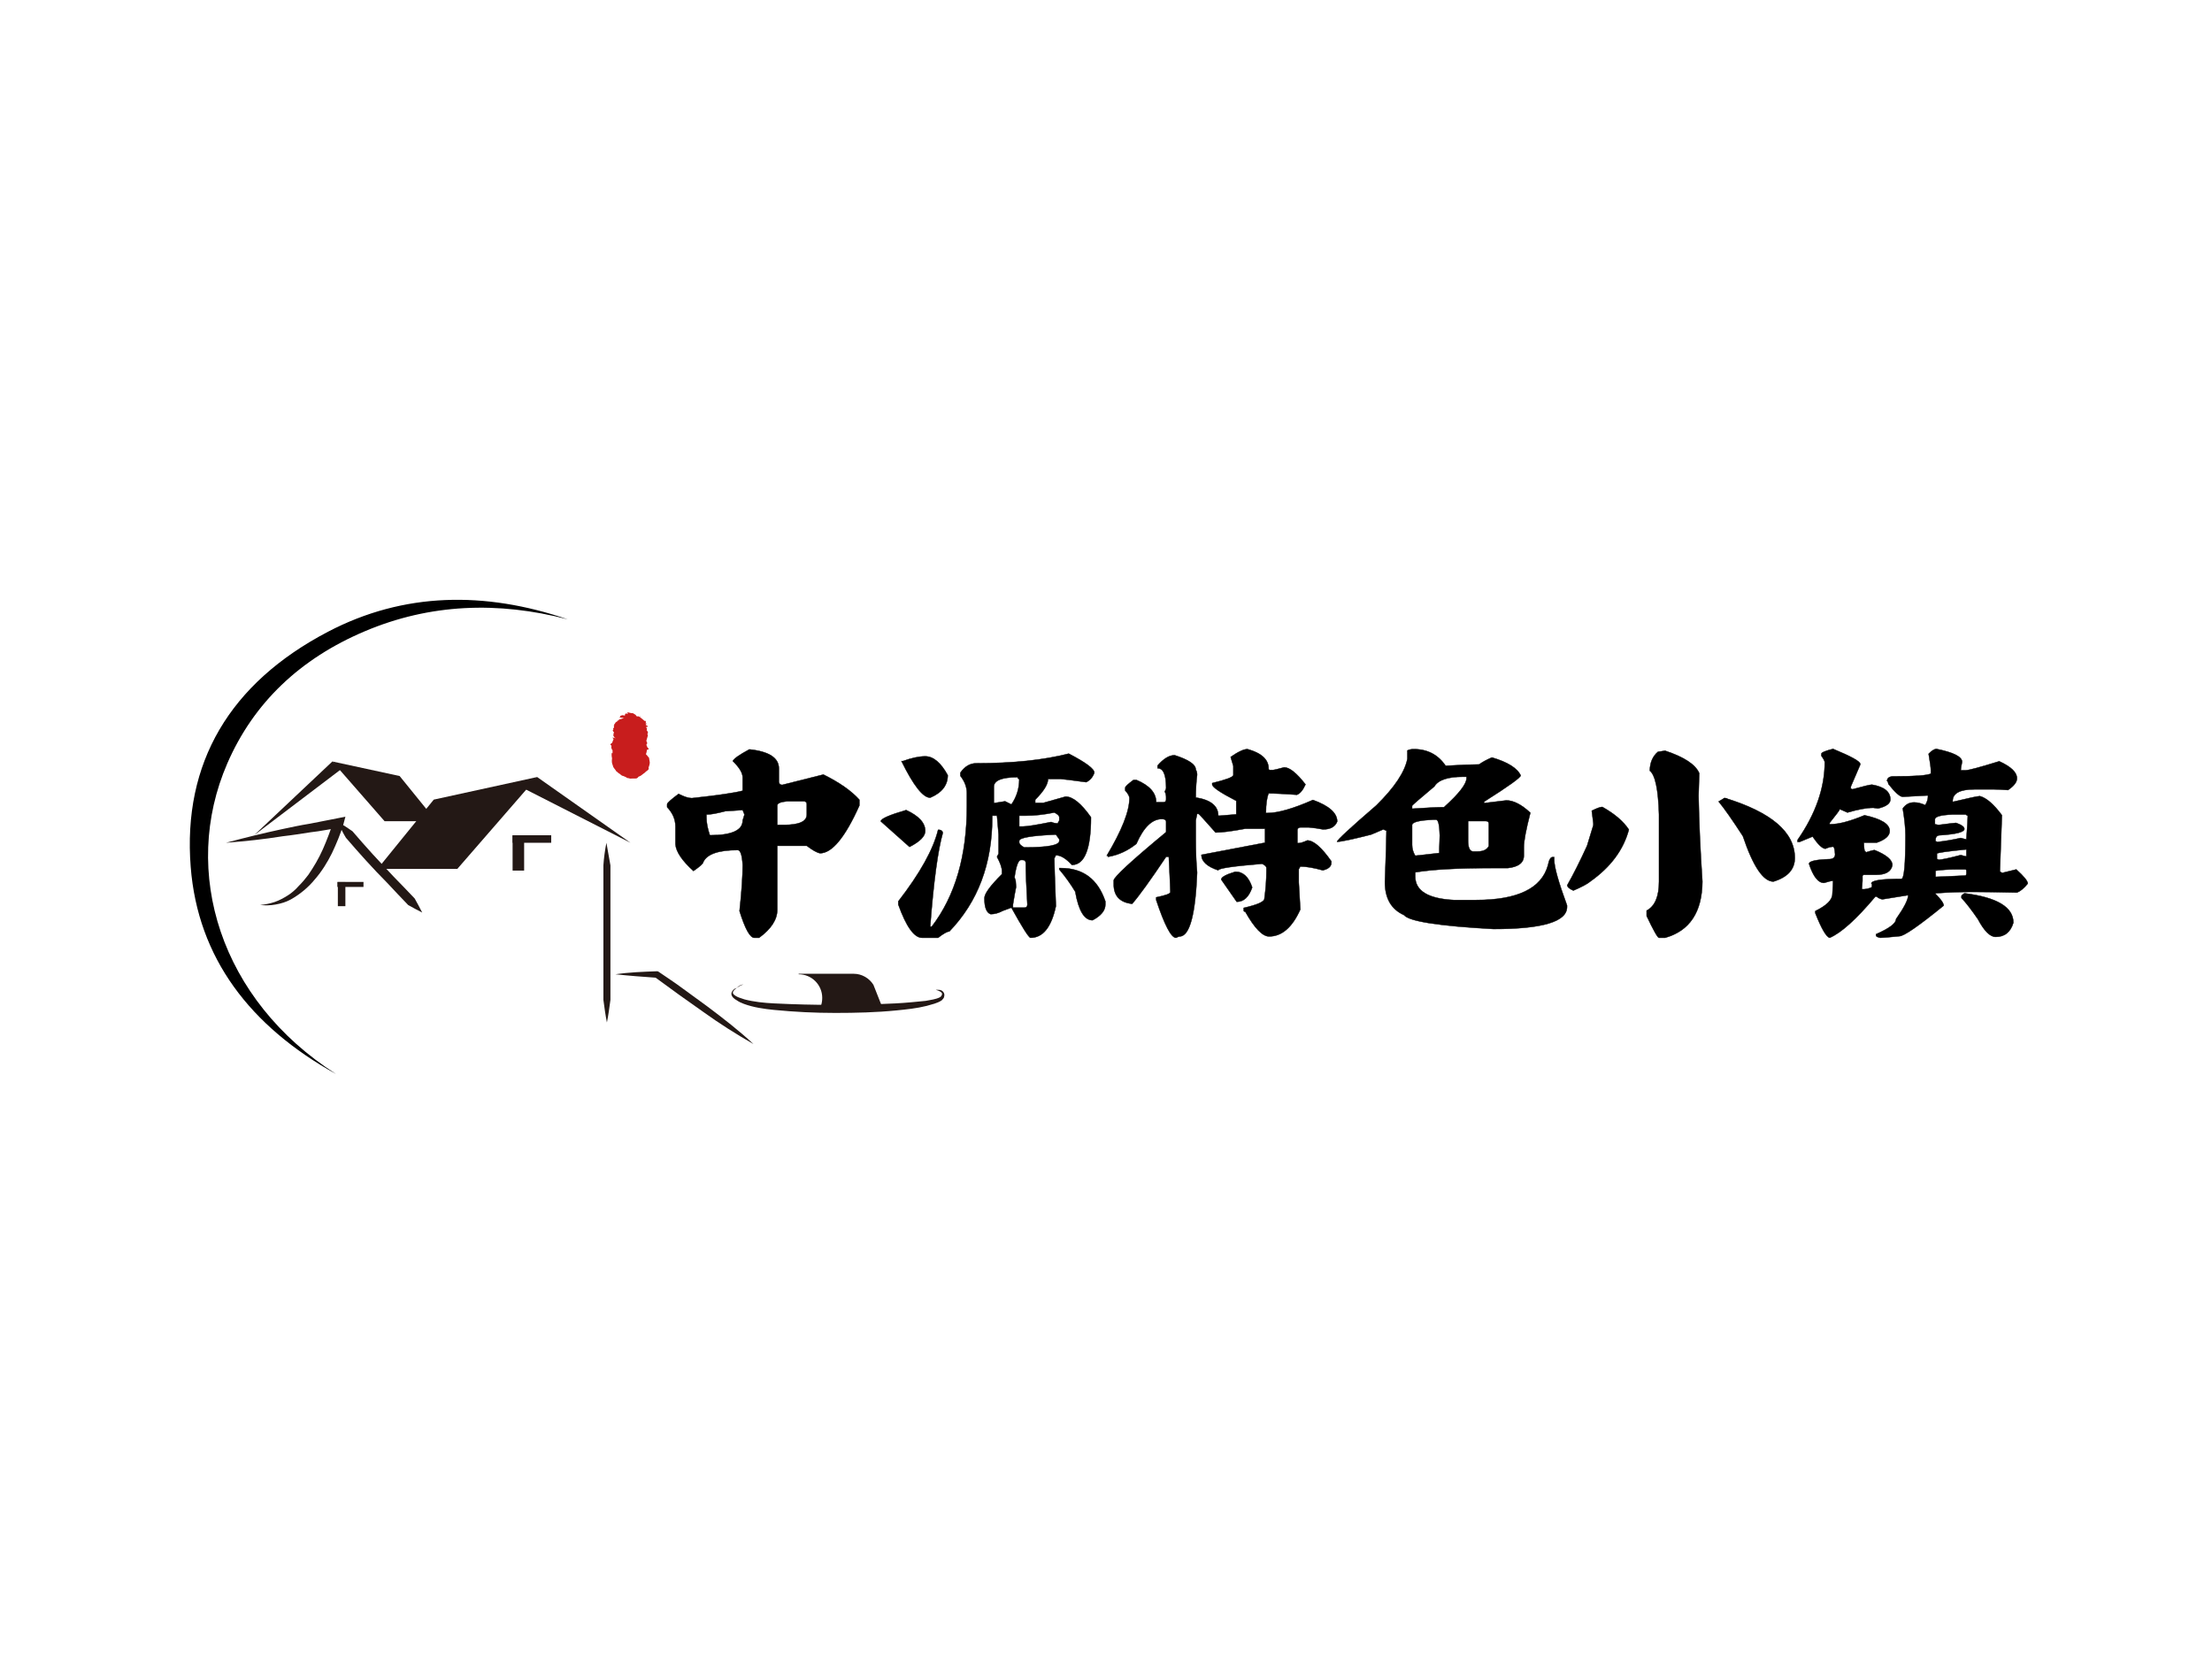 <svg data-noselect="" viewBox="26.866 -62.855 960.634 720.476" width="800" height="600" ref="svg_canvas" preserveAspectRatio="none" version="1.1" xmlns="http://www.w3.org/2000/svg" style="background: #ffffff;">
    <defs></defs>
    <g id="shape_Ocg836teG7" class="" ref="shape_Ocg836teG7" key="shape_Ocg836teG7" transform="translate(261.026,189.203) rotate(9,-77.08,108.179) scale(-1,1)" style="cursor:default;display:inline;opacity:1;" filter="">
            <g style="display:inline"><rect fill="rgba(0,0,0,0)" width="174.16" height="236.359" x="-10" y="-10"></rect><svg version="1.1" id="图层_1" xmlns="http://www.w3.org/2000/svg" xmlns:xlink="http://www.w3.org/1999/xlink" x="0px" y="0px" viewBox="0 0 182 283.465" style="enable-background:new 0 0 182 283.465;" xml:space="preserve" width="154.16" height="216.359" preserveAspectRatio="none" class="style-removed" data-parent="shape_Ocg836teG7">
<path d="M84.368,281.437c64.484-31.172,95.125-99.889,79.981-164.926
	c-8.456-36.314-28.403-65.291-59.068-86.491C74.588,8.8,40.379,1.256,3.5,5.288c44.336-8.561,85.32-0.647,120.427,28.308
	c45.597,37.607,63.153,86.65,50.659,144.419C163.681,228.433,131.79,262.257,84.368,281.437z" fill="#000000" stroke-width="0"></path>
</svg></g>
        </g><g id="shape_KNAY7GUCmH" class="" ref="shape_KNAY7GUCmH" key="shape_KNAY7GUCmH" transform="translate(125,267.839) rotate(0,156,61.358) scale(1,1)" style="cursor:default;display:inline;opacity:1;" filter="">
            <g style="display:inline"><rect fill="rgba(0,0,0,0)" width="332" height="142.717" x="-10" y="-10"></rect><svg version="1.1" id="图层_1" xmlns="http://www.w3.org/2000/svg" xmlns:xlink="http://www.w3.org/1999/xlink" x="0px" y="0px" width="312" height="122.717" viewBox="32.6 73.2 143.139 56.3" style="enable-background:new 0 0 200 200;" xml:space="preserve" class="style-removed" preserveAspectRatio="none" data-parent="shape_KNAY7GUCmH">

<polygon points="74,80.8 94.6,76.3 78.7,94.6 62.8,94.6 " fill-rule="evenodd" clip-rule="evenodd" fill="#231815" stroke-width="0"></polygon>
<polygon points="113.2,89.4 91.8,78.5 94.6,76.3 " fill-rule="evenodd" clip-rule="evenodd" fill="#231815" stroke-width="0"></polygon>
<polygon points="67.2,76.1 53.8,73.2 64.2,85.1 74.5,85.1 " fill-rule="evenodd" clip-rule="evenodd" fill="#231815" stroke-width="0"></polygon>
<polygon points="38.2,87.9 55.6,74.7 53.8,73.2 " fill-rule="evenodd" clip-rule="evenodd" fill="#231815" stroke-width="0"></polygon>
<rect x="89.7" y="87.9" width="7.7" height="1.5" fill-rule="evenodd" clip-rule="evenodd" fill="#231815" stroke-width="0"></rect>
<rect x="87.3" y="90.3" transform="matrix(6.123234e-17 -1 1 6.123234e-17 -0.592 182.24)" width="7" height="2.3" fill-rule="evenodd" clip-rule="evenodd" fill="#231815" stroke-width="0"></rect>
<rect x="54.8" y="97.2" width="5.2" height="1" fill-rule="evenodd" clip-rule="evenodd" fill="#231815" stroke-width="0"></rect>
<rect x="53.2" y="98.9" transform="matrix(6.123234e-17 -1 1 6.123234e-17 -44.008 155.231)" width="4.8" height="1.5" fill-rule="evenodd" clip-rule="evenodd" fill="#231815" stroke-width="0"></rect>
<path d="M32.6,89.4c3.7-1,7.4-1.9,11.1-2.7c1.9-0.4,3.7-0.8,5.6-1.1c1.9-0.4,3.7-0.7,5.6-1.1l1.5-0.3L56,85.7
	c-0.6,2-1.4,3.9-2.3,5.8c-0.9,1.8-2,3.6-3.4,5.2c-1.3,1.6-3,3-4.8,4c-0.9,0.5-1.9,0.8-3,1c-1,0.2-2.1,0.2-3.1,0.1
	c1-0.1,2-0.3,2.9-0.6c0.9-0.3,1.8-0.8,2.6-1.3c0.8-0.5,1.6-1.2,2.2-1.9c0.7-0.7,1.3-1.4,1.9-2.2c1.1-1.6,2.1-3.3,2.9-5.1
	c0.8-1.8,1.5-3.7,2.1-5.5l1.1,1.2c-1.9,0.3-3.7,0.7-5.6,0.9c-1.9,0.3-3.8,0.6-5.6,0.8C40.2,88.7,36.4,89.1,32.6,89.4z" fill="#231815" stroke-width="0"></path>
<path d="M55.1,85.4c1,0.5,1.8,1.1,2.7,1.7c0.7,0.8,1.3,1.5,2,2.3c1.3,1.5,2.7,3,4.1,4.5c1.4,1.5,2.8,3,4.2,4.4l2.1,2.2
	c0.5,0.9,1,1.8,1.5,2.8c-1-0.5-1.9-1-2.8-1.5l-2.1-2.2c-1.4-1.5-2.8-3-4.2-4.4c-1.4-1.5-2.8-3-4.1-4.5l-2-2.3
	C55.9,87.4,55.4,86.5,55.1,85.4z" fill="#231815" stroke-width="0"></path>
<path d="M108.4,89.4c0.3,1.5,0.5,3,0.8,4.5l0,4.5v8.9v8.9v4.5c-0.2,1.5-0.4,3-0.7,4.5c-0.3-1.5-0.5-3-0.7-4.5v-4.5v-8.9
	v-8.9l0-4.5C107.9,92.4,108.1,90.9,108.4,89.4z" fill="#231815" stroke-width="0"></path>
<path d="M135.7,117.6c-0.5,0.2-0.9,0.4-1.3,0.7c-0.4,0.3-0.8,0.6-0.8,1c0,0.3,0.5,0.6,0.9,0.8c0.4,0.2,0.9,0.3,1.4,0.5
	c1.9,0.5,3.9,0.7,5.9,0.8c4,0.2,8,0.3,12.1,0.3c4,0,8.1-0.1,12.1-0.3c2-0.1,4-0.3,6-0.5c1-0.2,2-0.3,2.8-0.7
	c0.2-0.1,0.3-0.2,0.4-0.4c0.1-0.2,0.1-0.4,0-0.5c-0.2-0.3-0.8-0.5-1.2-0.6c0.5,0,1.1-0.1,1.5,0.4c0.2,0.2,0.3,0.6,0.2,0.9
	c0,0.3-0.3,0.6-0.5,0.8c-0.9,0.6-2,0.8-3,1.1c-2,0.5-4,0.7-6,0.9c-4,0.4-8.1,0.5-12.2,0.5c-4.1,0-8.1-0.2-12.2-0.6
	c-2-0.2-4.1-0.5-6-1.2c-0.5-0.2-1-0.4-1.4-0.7c-0.2-0.1-0.5-0.3-0.7-0.5c-0.2-0.2-0.4-0.5-0.4-0.8c0-0.3,0.2-0.6,0.4-0.8
	c0.2-0.2,0.4-0.3,0.7-0.4C134.7,117.9,135.2,117.7,135.7,117.6z" fill="#231815" stroke-width="0"></path>
<g>
	<path d="M146.7,115.6c2.6,0,4.7,2.1,4.7,4.7c0,0.6-0.1,1.2-0.3,1.7h12.2l-1.7-4.3c-0.8-1.3-2.3-2.2-3.9-2.2H146.7z" fill-rule="evenodd" clip-rule="evenodd" fill="#231815" stroke-width="0"></path>
</g>
<path d="M110.2,115.6c2.7-0.4,5.5-0.5,8.2-0.6l0.2,0l0.2,0.1c1.6,1.1,3.3,2.2,4.9,3.4c1.6,1.2,3.2,2.3,4.8,3.5
	c3.2,2.4,6.3,4.8,9.2,7.5c-3.5-2-6.8-4.1-10-6.4c-1.6-1.1-3.2-2.3-4.8-3.4c-1.6-1.2-3.2-2.3-4.8-3.5l0.4,0.1
	C115.7,116.1,112.9,115.9,110.2,115.6z" fill="#231815" stroke-width="0"></path>
</svg></g>
        </g><g id="shape_TGv9jyl6dh" class="" ref="shape_TGv9jyl6dh" key="shape_TGv9jyl6dh" transform="translate(286,246.391) rotate(0,14.5,14.5) scale(1,1)" style="cursor:move;display:inline;opacity:1;" filter="">
            <g style="display:inline"><rect fill="rgba(0,0,0,0)" width="49" height="49" x="-10" y="-10"></rect><svg version="1.1" id="图层_1" xmlns="http://www.w3.org/2000/svg" xmlns:xlink="http://www.w3.org/1999/xlink" x="0px" y="0px" viewBox="0 0 283.465 283.465" style="enable-background:new 0 0 283.465 283.465;" xml:space="preserve" width="29" height="29" class="style-removed" preserveAspectRatio="none" data-parent="shape_TGv9jyl6dh">
<path d="M220.03,236.073c-0.366,1.421,0.39,3.06,1.326,4.609c-0.983,1.554-1.772,3.24-3.008,4.633
	c-1.302,1.468-2.97,2.723-4.59,3.953c-1.321,1.003-3.093,1.63-4.177,2.77c-3.773,3.972-7.726,7.726-12.739,10.577
	c-1.131,0.641-2.053,1.587-2.993,2.456c-4.39,4.053-9.636,6.98-15.571,9.052c-1.449,0.504-3.549,0.808-1.953,2.884
	c-0.984,0.551-2.243,0.879-2.732,1.601c-1.972,2.903-5.521,3.127-8.529,3.317c-6.709,0.423-13.475,0.147-20.217,0.219
	c-1.183,0.01-2.366,0.304-3.212,0.423c-1.62-0.637-2.998-1.368-4.5-1.72c-1.848-0.432-3.787-0.618-5.702-0.77
	c-1.582-0.128-2.794-0.58-3.92-1.634c-2.856-2.675-7.118-3.397-10.468-5.388c-3.649-2.171-8.239-2.081-12.111-4.68
	c0.138-1.045-0.632-1.687-2.694-2.423c-1.592-0.57-2.713-2.124-4.02-3.739c-1.511-0.47-3.008-1.06-4.41-2
	c0.138-1.045-0.637-1.687-2.694-2.423c-2.1-0.751-3.383-3.217-5.35-5.269c-0.394,0.09-1.017,0.238-1.468,0.342
	c-2.765-4.02-5.027-8.272-8.325-11.798c-2.485-2.656-3.972-5.659-5.754-8.538c-1.235-1.996-0.969-4.647-2.005-6.78
	c-4.59-9.479-4.466-19.201-3.017-28.998c-1.383-6.647-2.347-13.333-1.924-20.17c0.043-0.641-0.313-1.307-0.504-1.962h4.41
	c0.076-3.982,0.147-7.807,0.238-12.544c-3.093-2.609-4.338-7.051-5.383-11.513c-0.333-1.406-0.266-3.084,0.342-4.4
	c1.083-2.338,0.352-3.887-1.682-5.521c-3.516-2.818-3.431-3.269-0.152-6.424c0.328-0.314,0.551-0.77,0.955-0.946
	c5.032-2.238,5.493-6.533,6.795-10.487c0.565-1.725,1.663-3.317,2.266-5.032c0.841-2.409,1.72-4.847-1.749-6.595
	c-0.832-0.423-1.045-1.72-1.539-2.618c0.233-0.209,0.466-0.423,0.703-0.637c2.228,0.613,4.414,1.544,6.695,1.744
	c1.587,0.142,3.027,0.328,4.362,0.836c0.181,0.066,0.356,0.138,0.532,0.219c0.161-0.257,0.318-0.518,0.47-0.756
	c-0.171-0.076-0.342-0.152-0.508-0.233c-1.492-0.675-2.879-1.311-4.286-1.92c-1.212-0.527-1.231-1.549-1.511-2.456
	c-0.152-0.489-0.043-1.064-0.309-1.487c-0.314-0.489-1.093-0.789-1.345-1.288c-0.736-1.468-1.307-2.998-2.072-4.799
	c0.998,0.171,1.682,0.285,2.514,0.428c0.171-1.896-2.794-1.82-2.889-3.606c0.599-0.095,1.283-0.209,1.858-0.299
	c0.161-0.271,0.342-0.437,0.299-0.532c-0.399-0.841-0.703-1.596,0.123-2.466c0.356-0.375,0.147-1.117,0.233-1.687
	c0.081-0.494,0.038-1.098,0.361-1.444c0.532-0.57,1.592-0.988,1.022-1.824c-0.67-0.988-0.651-2.366-2.191-2.917
	c-0.442-0.157-1.131-0.499-1.131-0.756c0.01-1.767-1.297-2.794-3.065-3.768c0.765-0.461,1.311-0.784,2.019-1.207
	c-0.39-1.283-0.105-2.514,1.259-3.483c0.969-0.689,1.002-1.502,0.195-2.347c-0.542-0.565-1.026-1.169-1.53-1.744
	c2.171-1.463,3.606-3.088,4.362-5.36c0.589-1.782,0.371-3.226-0.28-4.851c-0.489-1.235-1.44-2.713,0.846-3.549
	c0.328-1.506,0.812-3.008,0.893-4.519c0.029-0.537-0.789-1.036-0.024-1.734c0.865-0.798,1.378,0.485,2.295,0.029
	c1.81-1.235,0.523-3.288,1.35-5.022c2.119-0.043,2.737-1.734,3.948-2.798c1.122-0.988,2.095-2,4.067-1.654
	c0.209-0.965,0.38-1.753,0.542-2.509c0.67-0.394,1.478-0.684,1.958-1.197c0.466-0.499,0.603-1.221,0.908-1.882
	c3.839,1.725,4.519-0.019,4.205-3.112c1.007-0.537,1.891-1.026,2.804-1.478c0.356-0.176,0.898-0.447,1.159-0.338
	c2.285,0.941,4.195-0.689,6.353-0.632c0.528,0.014,1.107-0.622,1.611-1.007c0.622-0.48,1.188-1.007,1.806-1.539
	c0.846,0.409,1.497,0.722,2.309,1.116c1.212-2.081,3.639-1.725,5.654-2.209c-3.592-1.673-7.617-1.834-11.651-2.038
	c-0.323-0.014-0.684-0.076-0.95-0.219c-2.784-1.478-5.436-1.302-8.201,0.247c0.751-0.67,1.378-1.506,2.271-1.981
	c1.958-1.041,3.217-2.176,2.832-4.367c-0.119-0.68,0.846-2.029,1.596-2.2c4.267-0.974,8.329-3.511,13.143-1.15
	c1.202,0.594,3.084,0.2,5.217,0.28c-1.786-5.16,2.343-7.066,6.039-9.451c0.793,0.817,1.444,1.839,2.447,2.404
	c0.803,0.451,2.038,0.351,3.084,0.499c0.024-0.851,0.466-1.976-0.014-2.495c-1.24-1.34-1.801-2.57-0.613-4.49
	c1.159,0.195,2.38,0.351,3.578,0.613c6.015,1.316,11.855,3.307,18.236,3.231c1.045-0.014,2.618,0.276,3.05,0.884
	c1.582,2.205,4.3,2.875,6.59,4.162c1.687,0.95,3.421,2.314,4.2,3.839c2.385,4.647,4.842,5.73,10.287,3.934
	c1.15,0.912,2.29,1.824,3.611,2.875c1.582-1.088,2.889-1.991,4.196-2.894c0.195,0.124,0.39,0.252,0.584,0.375
	c-0.679,1.107-1.359,2.209-2.209,3.597c2.209,1.468,4.466,2.808,6.5,4.362c1.915,1.459,3.573,3.15,5.388,4.709
	c1.007,0.86,2.091,1.663,3.16,2.476c0.589,0.447,1.573,0.76,1.777,1.297c1.088,2.856,3.188,3.706,6.31,2.152
	c2.038,2.951,3.83,5.251,1.853,8.472c-1.577,2.566-0.185,3.692,3.668,3.53c0.252-0.01,0.518,0.238,1.387,0.66
	c-0.988,0.618-1.706,1.164-2.523,1.563c-3.597,1.754-3.739,3.226-0.375,5.122c1.226,0.694,2.651,1.135,3.839,1.863
	c2.727,1.658,2.898,2.946,0.86,6.205c-0.983-0.955-1.882-1.829-2.818-2.737c-2.623,2.932-2.48,3.578,1.953,10.116
	c-0.713,1.62-1.601,3.074-1.967,4.619c-0.409,1.725,1.235,2.68,2.571,3.754c0.632,0.513,0.87,1.425,1.135,2.195
	c0.181,0.518-0.157,1.245,0.162,1.63c2.447,3.017,2.228,5.821-0.437,8.681c-0.475,0.509-0.503,1.844-0.047,2.352
	c3.217,3.583,1.022,7.141,0.071,10.648c-1.454,5.383-3.378,10.681-4.633,16.093c-0.356,1.544,0.542,3.545,1.535,5.008
	c2.466,3.64,2.552,7.355-0.508,10.553c-1.34,1.406-1.639,2.765-0.375,4.139c1.606,1.744,1.824,3.687,2.224,5.773
	c0.333,1.744,2.072,3.345,3.393,4.889c1.701,2,4.11,3.725,2.917,6.557c-0.337,0.223-0.58,0.523-0.846,0.542
	c-5.569,0.394-6.087,0.675-6.647,5.303c-0.48,4.001-1.003,7.93-2.651,11.769c-0.49,1.145-0.779,2.295-0.836,3.435
	c3.316,3.126,6.685,6.21,8.923,10.068c0.242,0.423,0.504,0.927,0.922,1.174c3.687,2.129,3.782,5.355,4.02,8.738
	c0.247,3.535,1.022,7.061,1.796,10.548c1.202,5.383,0.166,10.61-1.283,15.789C222.587,229.107,220.957,232.519,220.03,236.073z" fill="#C81D1D" stroke-width="0"></path>
</svg></g>
        </g><g id="shape_c5RuZ4J8qG" class="brand_name" ref="shape_c5RuZ4J8qG" key="shape_c5RuZ4J8qG" transform="translate(207.5,-46.496) rotate(0,302.5,350) scale(1,1)" style="cursor:move;display:inline;opacity:1;" filter="">
            <g style="display:inline"><svg xmlns="http://www.w3.org/2000/svg" version="1.1" xmlns:xlink="http://www.w3.org/1999/xlink" width="1000" height="700" viewBox="0 0 1000 700" preserveAspectRatio="none" data-parent="shape_c5RuZ4J8qG"><rect fill="rgba(0,0,0,0)" width="600" height="100" x="100" y="300"></rect><g data-width="600" transform="translate(100, 0)"><path d="M44.82-77.93L44.82-77.93Q57.62-76.56 57.62-69.63L57.62-69.63L57.62-63.77Q57.81-62.50 59.08-62.50L59.08-62.50L76.95-66.99Q87.40-61.82 92.58-56.05L92.58-56.05L92.58-53.52Q83.30-32.81 75.49-32.81L75.49-32.81Q73.44-33.20 69.73-36.04L69.73-36.04L56.93-36.04L56.93-8.30Q56.93-1.86 49.02 3.91L49.02 3.91L46.97 3.91Q44.14 3.91 40.53-7.71L40.53-7.71Q41.89-20.31 41.89-27.73L41.89-27.73Q41.50-34.18 39.75-34.18L39.75-34.18Q27.25-34.18 24.80-29.00L24.80-29.00Q24.80-28.03 20.51-25.10L20.51-25.10Q13.09-31.84 12.70-36.72L12.70-36.72L12.70-44.43Q12.70-49.02 9.08-52.83L9.08-52.83L9.08-54.10Q9.08-54.88 14.06-58.59L14.06-58.59Q17.68-56.74 19.82-56.74L19.82-56.74Q36.82-58.59 41.89-59.96L41.89-59.96L41.89-65.72Q41.89-68.65 37.60-72.85L37.60-72.85Q38.28-74.41 44.82-77.93ZM56.93-53.52L56.93-53.52L56.93-45.12L59.77-45.12Q69.73-45.12 69.73-49.61L69.73-49.61L69.73-54.10Q69.73-55.37 68.36-55.37L68.36-55.37L61.23-55.37Q56.93-54.98 56.93-53.52ZM26.17-49.61L26.17-49.61L26.17-48.34Q26.17-45.02 27.64-40.63L27.64-40.63Q41.89-40.63 41.89-47.07L41.89-47.07L42.68-49.61L41.89-51.56L34.38-51.07Q28.81-49.61 26.17-49.61Z" transform="translate(0 387) " fill="rgb(0, 0, 0)" stroke="rgb(0, 0, 0)" stroke-width="0.167" data-glyph-w="100" data-glyph-h="97.65625" data-glyph-ascender="85.9375" data-glyph-descender="-11.71875"></path><path d="M83.50-76.07L83.50-76.07Q94.63-70.31 94.63-67.77L94.63-67.77Q93.65-64.94 91.11-63.67L91.11-63.67Q81.05-65.04 80.08-65.04L80.08-65.04L74.51-65.04Q74.51-61.62 68.95-56.05L68.95-56.05L68.95-54.69L72.46-54.69L82.13-57.42Q86.82-57.42 93.16-48.44L93.16-48.44Q93.16-27.73 84.86-27.73L84.86-27.73Q81.05-31.93 77.93-31.93L77.93-31.93L77.25-30.57Q77.25-27.44 77.93-9.86L77.93-9.86Q75 3.91 66.89 3.91L66.89 3.91Q65.72 3.71 58.59-9.18L58.59-9.18L54.88-7.81Q52.15-6.35 49.61-6.35L49.61-6.35Q46.88-7.23 46.88-13.28L46.88-13.28Q46.88-16.21 54.49-23.73L54.49-23.73L54.49-25.10Q54.49-27.25 52.34-31.25L52.34-31.25L53.03-32.62L53.03-40.92L52.34-49.12L50.29-49.12L50.29-48.44Q50.29-18.16 31.64 1.17L31.64 1.17Q30.27 1.17 26.76 3.91L26.76 3.91L19.82 3.91Q14.65 3.91 9.47-10.55L9.47-10.55L9.47-11.91Q23.63-30.18 26.76-42.97L26.76-42.97L27.44-42.97Q28.81-42.68 28.81-41.60L28.81-41.60Q25.59-30.27 23.34-0.98L23.34-0.98L24.02-0.98Q39.26-20.90 39.26-53.32L39.26-53.32L39.26-58.89Q39.26-62.79 36.43-66.41L36.43-66.41L36.43-67.77Q39.26-71.88 43.36-71.88L43.36-71.88Q67.09-71.88 83.50-76.07ZM21.19-74.90L21.19-74.90Q26.46-74.90 30.96-66.70L30.96-66.70Q30.96-60.16 23.34-56.93L23.34-56.93Q18.65-56.93 10.84-72.85L10.84-72.85L11.52-72.85Q17.19-74.90 21.19-74.90ZM50.98-61.62L50.98-54.69L51.66-54.69L55.86-55.37L58.59-54.00Q62.01-58.89 62.01-65.04L62.01-65.04Q61.33-65.04 61.33-65.82L61.33-65.82Q50.98-65.82 50.98-61.62L50.98-61.62ZM64.84-49.12L64.84-49.12L62.01-49.12L62.01-44.43L63.48-44.43Q66.21-44.43 75.88-46.39L75.88-46.39Q77.15-45.80 78.71-45.80L78.71-45.80L79.39-47.07L79.39-48.44Q79.39-49.41 77.25-50.49L77.25-50.49Q70.41-49.12 64.84-49.12ZM12.89-51.56L12.89-51.56Q21.19-47.75 21.19-42.48L21.19-42.48Q21.19-39.06 14.36-35.55L14.36-35.55L1.86-46.68Q1.86-48.34 12.89-51.56ZM62.01-38.18L62.01-38.18L62.01-37.50Q62.01-36.52 64.16-35.35L64.16-35.35Q79.39-35.35 79.39-38.18L79.39-38.18L79.39-38.87L77.93-40.92Q62.01-40.23 62.01-38.18ZM59.96-22.36L59.96-22.36L60.45-20.90Q60.45-20.21 60.64-18.16L60.64-18.16Q60.06-15.43 59.28-10.55L59.28-10.55L59.28-9.18L64.16-9.18Q65.53-9.18 65.53-10.55L65.53-10.55Q64.84-22.17 64.84-28.42L64.84-28.42Q64.84-29.88 63.48-29.88L63.48-29.88L62.79-29.88Q61.04-29.88 59.96-22.36ZM79.39-25.78L79.39-26.37L80.08-26.37Q94.53-26.37 99.41-11.91L99.41-11.91L99.41-10.55Q99.41-6.64 93.85-3.71L93.85-3.71Q88.48-3.71 86.33-16.11L86.33-16.11Q83.40-21.00 79.39-25.78L79.39-25.78Z" transform="translate(100 387) " fill="rgb(0, 0, 0)" stroke="rgb(0, 0, 0)" stroke-width="0.167" data-glyph-w="100" data-glyph-h="97.65625" data-glyph-ascender="85.9375" data-glyph-descender="-11.71875"></path><path d="M61.13-78.03L61.13-78.03Q70.31-75.49 70.31-69.53L70.31-69.53Q70.31-68.95 71.00-68.95L71.00-68.95L72.17-68.95Q72.75-68.95 77.05-70.12L77.05-70.12Q80.57-70.12 86.33-62.70L86.33-62.70Q84.67-58.98 82.62-58.20L82.62-58.20Q74.32-58.79 70.31-58.79L70.31-58.79Q69.14-55.96 69.14-50.29L69.14-50.29L69.73-50.29Q76.66-50.29 89.55-55.96L89.55-55.96Q100.10-52.15 100.10-46.58L100.10-46.58Q98.73-43.16 93.95-43.16L93.95-43.16Q90.92-43.75 87.70-44.04L87.70-44.04L84.08-44.04Q82.81-43.85 82.81-42.87L82.81-42.87L82.81-37.21L83.40-37.21Q84.47-37.21 87.11-38.38L87.11-38.38Q91.21-38.38 97.56-29.30L97.56-29.30L97.56-28.71Q97.56-26.27 93.85-25.39L93.85-25.39Q87.89-27.05 84.08-27.05L84.08-27.05L83.40-25.88L83.40-20.21L84.08-8.40Q78.81 3.32 70.51 3.32L70.51 3.32Q66.21 3.32 60.16-7.42L60.16-7.42Q59.47-7.42 59.47-8.01L59.47-8.01L59.47-9.08Q68.46-11.13 68.46-13.09L68.46-13.09Q69.34-19.43 69.34-24.80L69.34-24.80L69.34-26.46Q69.34-27.34 67.48-28.22L67.48-28.22Q48.44-26.66 48.44-25.39L48.44-25.39Q41.11-27.83 41.11-32.13L41.11-32.13L68.75-37.40L68.75-43.46L60.16-43.46Q51.27-41.80 47.27-41.80L47.27-41.80Q40.14-49.90 39.84-49.90L39.84-49.90L39.26-49.90L38.67-47.07L38.67-39.16Q38.67-30.76 39.26-24.41L39.26-24.41Q38.18 2.64 31.93 3.32L31.93 3.32Q31.25 3.32 30.08 3.91L30.08 3.91Q26.95 3.91 21.48-12.50L21.48-12.50L21.48-13.67Q27.64-14.94 27.64-15.92L27.64-15.92Q27.64-17.38 26.95-31.25L26.95-31.25L25.78-31.25Q15.43-15.82 11.04-10.84L11.04-10.84Q3.03-11.72 3.03-19.34L3.03-19.34L3.03-21.00Q3.03-23.14 25.78-41.99L25.78-41.99L25.78-46.48Q25.78-47.66 23.93-47.66L23.93-47.66Q17.58-47.66 12.89-36.91L12.89-36.91Q7.32-32.42 0.59-31.25L0.59-31.25Q0.59-31.74 0-31.74L0-31.74Q9.86-48.24 9.86-56.74L9.86-56.74Q9.86-58.01 8.01-60.06L8.01-60.06L8.01-61.23Q8.01-62.01 11.62-64.65L11.62-64.65L12.89-64.65Q21.48-61.04 21.48-54.98L21.48-54.98L24.51-54.98Q25.78-54.98 25.78-56.15L25.78-56.15L25.78-57.23Q25.78-58.50 25.20-59.57L25.20-59.57Q25.78-60.64 25.78-61.23L25.78-61.23Q25.78-69.73 22.07-69.73L22.07-69.73L22.07-70.90Q25.98-75.39 29.49-75.39L29.49-75.39Q38.67-72.46 38.67-69.14L38.67-69.14Q39.26-68.16 39.26-66.89L39.26-66.89Q38.67-62.11 38.67-57.03L38.67-57.03Q48.44-55.47 48.44-49.12L48.44-49.12L49.12-49.12L56.25-49.71L56.25-55.57Q45.80-60.94 45.80-62.70L45.80-62.70L45.80-63.28Q54.69-65.43 54.98-66.70L54.98-66.70L54.98-70.70L53.81-74.61Q58.69-78.03 61.13-78.03ZM55.86-24.80L55.86-24.80Q60.94-24.80 63.18-17.97L63.18-17.97Q61.04-11.72 56.45-11.72L56.45-11.72L49.71-21.39Q49.71-22.95 55.86-24.80Z" transform="translate(200 387) " fill="rgb(0, 0, 0)" stroke="rgb(0, 0, 0)" stroke-width="0.167" data-glyph-w="100" data-glyph-h="97.65625" data-glyph-ascender="85.9375" data-glyph-descender="-11.71875"></path><path d="M33.30-78.03L33.30-78.03Q42.29-78.03 47.17-70.80L47.17-70.80Q57.71-71.39 61.72-71.39L61.72-71.39Q63.87-72.95 67.29-74.41L67.29-74.41Q77.54-71.39 79.79-66.60L79.79-66.60Q79.79-65.23 63.87-55.18L63.87-55.18L63.87-54.59L73.54-55.76Q78.22-55.76 83.98-50.39L83.98-50.39Q81.15-39.45 81.15-35.35L81.15-35.35L81.15-31.74Q81.15-27.15 74.22-26.37L74.22-26.37L67.29-26.37Q45.02-26.37 33.98-24.51L33.98-24.51L33.98-22.75Q33.98-13.38 50.68-12.50L50.68-12.50L60.35-12.50Q87.40-12.50 91.60-27.54L91.60-27.54Q92.29-31.15 93.65-31.15L93.65-31.15L94.34-31.15L94.34-29.98Q94.34-25.29 99.90-10.16L99.90-10.16L99.90-9.47Q99.90 0.10 67.97 0.10L67.97 0.10Q32.32-1.86 29.10-5.96L29.10-5.96Q20.80-9.67 20.80-20.31L20.80-20.31Q21.48-37.89 21.48-42.58L21.48-42.58L20.12-43.16L14.84-40.92Q2.54-37.79 0-37.79L0-37.79Q0-38.87 17.09-53.61L17.09-53.61Q28.91-65.23 30.57-73.83L30.57-73.83L30.57-77.44Q31.74-78.03 33.30-78.03ZM32.62-53.42L32.62-53.42L32.62-52.15Q42.87-52.83 46.48-52.83L46.48-52.83Q56.25-61.62 56.25-65.43L56.25-65.43L56.25-66.02L54.79-66.02Q44.82-66.02 42.29-61.82L42.29-61.82Q32.62-53.71 32.62-53.42ZM32.62-45.02L32.62-45.02L32.62-36.52Q32.62-33.98 33.98-31.74L33.98-31.74L44.43-32.91L44.43-34.77Q44.43-36.23 44.63-40.53L44.63-40.53Q44.43-47.36 43.07-47.36L43.07-47.36L41.60-47.36Q32.62-46.97 32.62-45.02ZM64.55-46.78L56.93-46.78L56.93-38.38Q56.93-33.89 58.98-33.59L58.98-33.59L61.04-33.59Q64.75-33.59 65.92-35.94L65.92-35.94L65.92-45.61Q65.92-46.78 64.55-46.78L64.55-46.78Z" transform="translate(300 387) " fill="rgb(0, 0, 0)" stroke="rgb(0, 0, 0)" stroke-width="0.167" data-glyph-w="100" data-glyph-h="97.65625" data-glyph-ascender="85.9375" data-glyph-descender="-11.71875"></path><path d="M39.36-76.86L39.36-76.86L42.48-77.34Q54.88-73.24 57.32-67.58L57.32-67.58L57.03-57.71Q57.32-41.21 58.69-20.51L58.69-20.51Q58.50-0.59 42.48 3.91L42.48 3.91L39.84 3.91Q38.96 3.91 34.47-5.57L34.47-5.57L34.47-7.91Q39.84-10.74 39.84-20.51L39.84-20.51L39.84-49.71Q39.36-65.92 35.84-68.65L35.84-68.65Q35.94-73.93 39.36-76.86ZM65.72-55.27L68.36-56.84Q98.83-47.56 98.83-30.76L98.83-30.76Q98.83-23.34 89.55-20.51L89.55-20.51Q82.91-20.51 76.27-40.23L76.27-40.23Q69.43-50.78 65.72-55.27L65.72-55.27ZM15.23-52.93L15.23-52.93Q23.24-48.44 26.76-43.07L26.76-43.07Q23.24-29.88 9.96-20.51L9.96-20.51Q8.11-18.95 2.64-16.60L2.64-16.60Q0-17.77 0-18.95L0-18.95Q4.00-25.98 8.59-36.04L8.59-36.04L11.33-45.02L11.33-45.80L10.64-51.27Q13.96-52.93 15.23-52.93Z" transform="translate(400 387) " fill="rgb(0, 0, 0)" stroke="rgb(0, 0, 0)" stroke-width="0.167" data-glyph-w="100" data-glyph-h="97.65625" data-glyph-ascender="85.9375" data-glyph-descender="-11.71875"></path><path d="M15.43-78.13L15.43-78.13Q27.25-73.24 27.25-71.58L27.25-71.58L27.25-71.29L23.14-61.72L23.14-60.84Q23.73-60.84 23.73-60.55L23.73-60.55Q31.15-62.60 32.32-62.60L32.32-62.60Q40.33-61.23 40.33-56.15L40.33-56.15Q40.33-53.52 34.96-52.25L34.96-52.25L32.91-52.54Q28.71-52.54 21.68-50.49L21.68-50.49L18.36-51.95Q18.36-51.46 13.96-46.00L13.96-46.00L13.96-45.41L14.26-45.41Q19.73-45.41 29.10-49.32L29.10-49.32Q40.04-46.97 40.04-42.48L40.04-42.48Q40.04-39.36 34.38-37.40L34.38-37.40L28.81-37.40Q28.91-33.59 29.39-33.59L29.39-33.59Q29.69-33.59 29.69-33.20L29.69-33.20Q32.62-34.18 33.50-34.18L33.50-34.18Q41.21-31.05 41.21-27.64L41.21-27.64Q40.43-23.44 34.08-23.44L34.08-23.44L28.81-23.44Q28.22-23.34 28.22-22.85L28.22-22.85L28.22-20.80L27.93-17.19L29.10-17.19Q32.32-17.68 32.32-18.36L32.32-18.36L32.32-19.34Q32.32-19.63 32.03-19.63L32.03-19.63Q32.03-21.68 45.12-21.68L45.12-21.68Q46.88-21.68 46.88-40.63L46.88-40.63Q46.88-45.02 45.70-52.25L45.70-52.25Q47.56-54.88 50.49-54.88L50.49-54.88L50.78-54.88Q52.93-54.88 55.47-53.71L55.47-53.71Q56.64-55.76 56.64-57.32L56.64-57.32L56.64-57.91L45.70-57.32Q43.85-57.32 39.45-62.89L39.45-62.89Q39.26-64.16 38.87-64.16L38.87-64.16Q38.87-65.92 41.21-66.21L41.21-66.21L42.38-66.21Q55.37-66.21 57.91-67.38L57.91-67.38L57.91-68.55Q57.91-70.41 56.93-75.98L56.93-75.98Q58.79-77.93 60.25-78.13L60.25-78.13Q71.48-75.88 71.48-72.46L71.48-72.46Q70.90-69.82 70.90-68.85L70.90-68.85L73.05-68.85Q75-68.85 87.60-72.75L87.60-72.75Q95.31-69.24 95.31-65.33L95.31-65.33Q95.31-62.89 91.41-60.25L91.41-60.25Q87.40-60.55 85.45-60.55L85.45-60.55L76.86-60.55Q67.38-60.55 67.38-55.47L67.38-55.47L67.38-55.18L67.68-55.18Q77.83-57.62 79.20-57.62L79.20-57.62Q83.50-56.45 88.77-49.32L88.77-49.32Q87.89-25.39 87.89-24.90L87.89-24.90Q88.57-24.32 89.06-24.32L89.06-24.32L95.02-25.78Q100-21.29 100-19.63L100-19.63Q97.56-16.60 95.31-15.72L95.31-15.72Q81.74-16.02 76.27-16.02L76.27-16.02Q68.36-16.02 59.96-15.43L59.96-15.43L59.96-15.14Q63.48-11.62 63.48-10.06L63.48-10.06Q47.17 3.22 44.24 3.22L44.24 3.22Q37.50 3.91 35.94 3.91L35.94 3.91Q34.08 3.52 34.08 2.93L34.08 2.93L34.08 2.34Q42.77-1.46 42.77-4.20L42.77-4.20Q48.05-11.72 48.05-14.55L48.05-14.55L47.75-14.55L36.82-12.79Q35.35-13.09 34.38-13.96L34.38-13.96L33.79-13.96Q21.39 0.78 13.96 3.91L13.96 3.91Q11.72 3.32 7.71-6.84L7.71-6.84L7.71-7.71Q15.14-11.33 15.14-15.14L15.14-15.14Q15.43-19.14 15.43-20.80L15.43-20.80L15.14-20.80Q14.36-20.80 11.52-19.92L11.52-19.92Q7.71-19.92 4.98-28.22L4.98-28.22Q4.98-29.98 14.26-30.27L14.26-30.27Q16.31-30.57 16.31-32.32L16.31-32.32Q16.11-35.64 15.43-35.64L15.43-35.64Q14.16-35.64 12.11-34.77L12.11-34.77Q10.16-34.77 6.54-40.04L6.54-40.04L0.88-37.70L0-37.70L0-38.57Q11.82-55.57 11.82-72.46L11.82-72.46Q11.52-73.54 10.35-75.10L10.35-75.10L10.35-75.98Q10.35-76.86 15.43-78.13ZM59.67-47.46L59.67-47.46L59.67-45.41L61.13-45.12L61.43-45.12Q68.16-46.00 68.85-46.00L68.85-46.00Q72.46-44.73 72.46-43.36L72.46-43.36Q72.46-41.31 62.01-40.63L62.01-40.63Q59.96-40.63 59.96-38.57L59.96-38.57L59.96-37.99Q60.55-37.99 60.55-37.70L60.55-37.70Q65.82-38.28 70.90-39.45L70.90-39.45Q72.85-38.87 73.34-38.87L73.34-38.87L73.34-39.16Q73.93-47.27 73.93-49.02L73.93-49.02L73.05-49.61L67.09-49.61Q59.67-49.32 59.67-47.46ZM60.55-32.62L60.55-32.62L60.55-30.27Q61.13-30.27 61.13-29.98L61.13-29.98Q63.09-29.98 70.90-32.03L70.90-32.03Q72.85-31.45 73.34-31.45L73.34-31.45L73.34-34.47Q60.55-33.20 60.55-32.62ZM59.96-25.20L59.96-25.20L59.96-22.56Q61.33-22.56 73.05-23.14L73.05-23.14L73.34-23.73L73.34-25.20Q73.34-25.78 72.75-25.78L72.75-25.78L68.55-25.78Q63.96-25.78 59.96-25.20ZM72.46-15.43L72.46-15.43Q93.75-12.79 93.75-2.64L93.75-2.64Q91.89 3.52 86.04 3.52L86.04 3.52Q82.42 3.52 78.32-4.20L78.32-4.20Q73.93-10.55 71.19-13.38L71.19-13.38L71.19-14.26Q71.19-14.55 72.46-15.43Z" transform="translate(500 387) " fill="rgb(0, 0, 0)" stroke="rgb(0, 0, 0)" stroke-width="0.167" data-glyph-w="100" data-glyph-h="97.65625" data-glyph-ascender="85.9375" data-glyph-descender="-11.71875"></path></g></svg></g>
        </g>
  </svg>